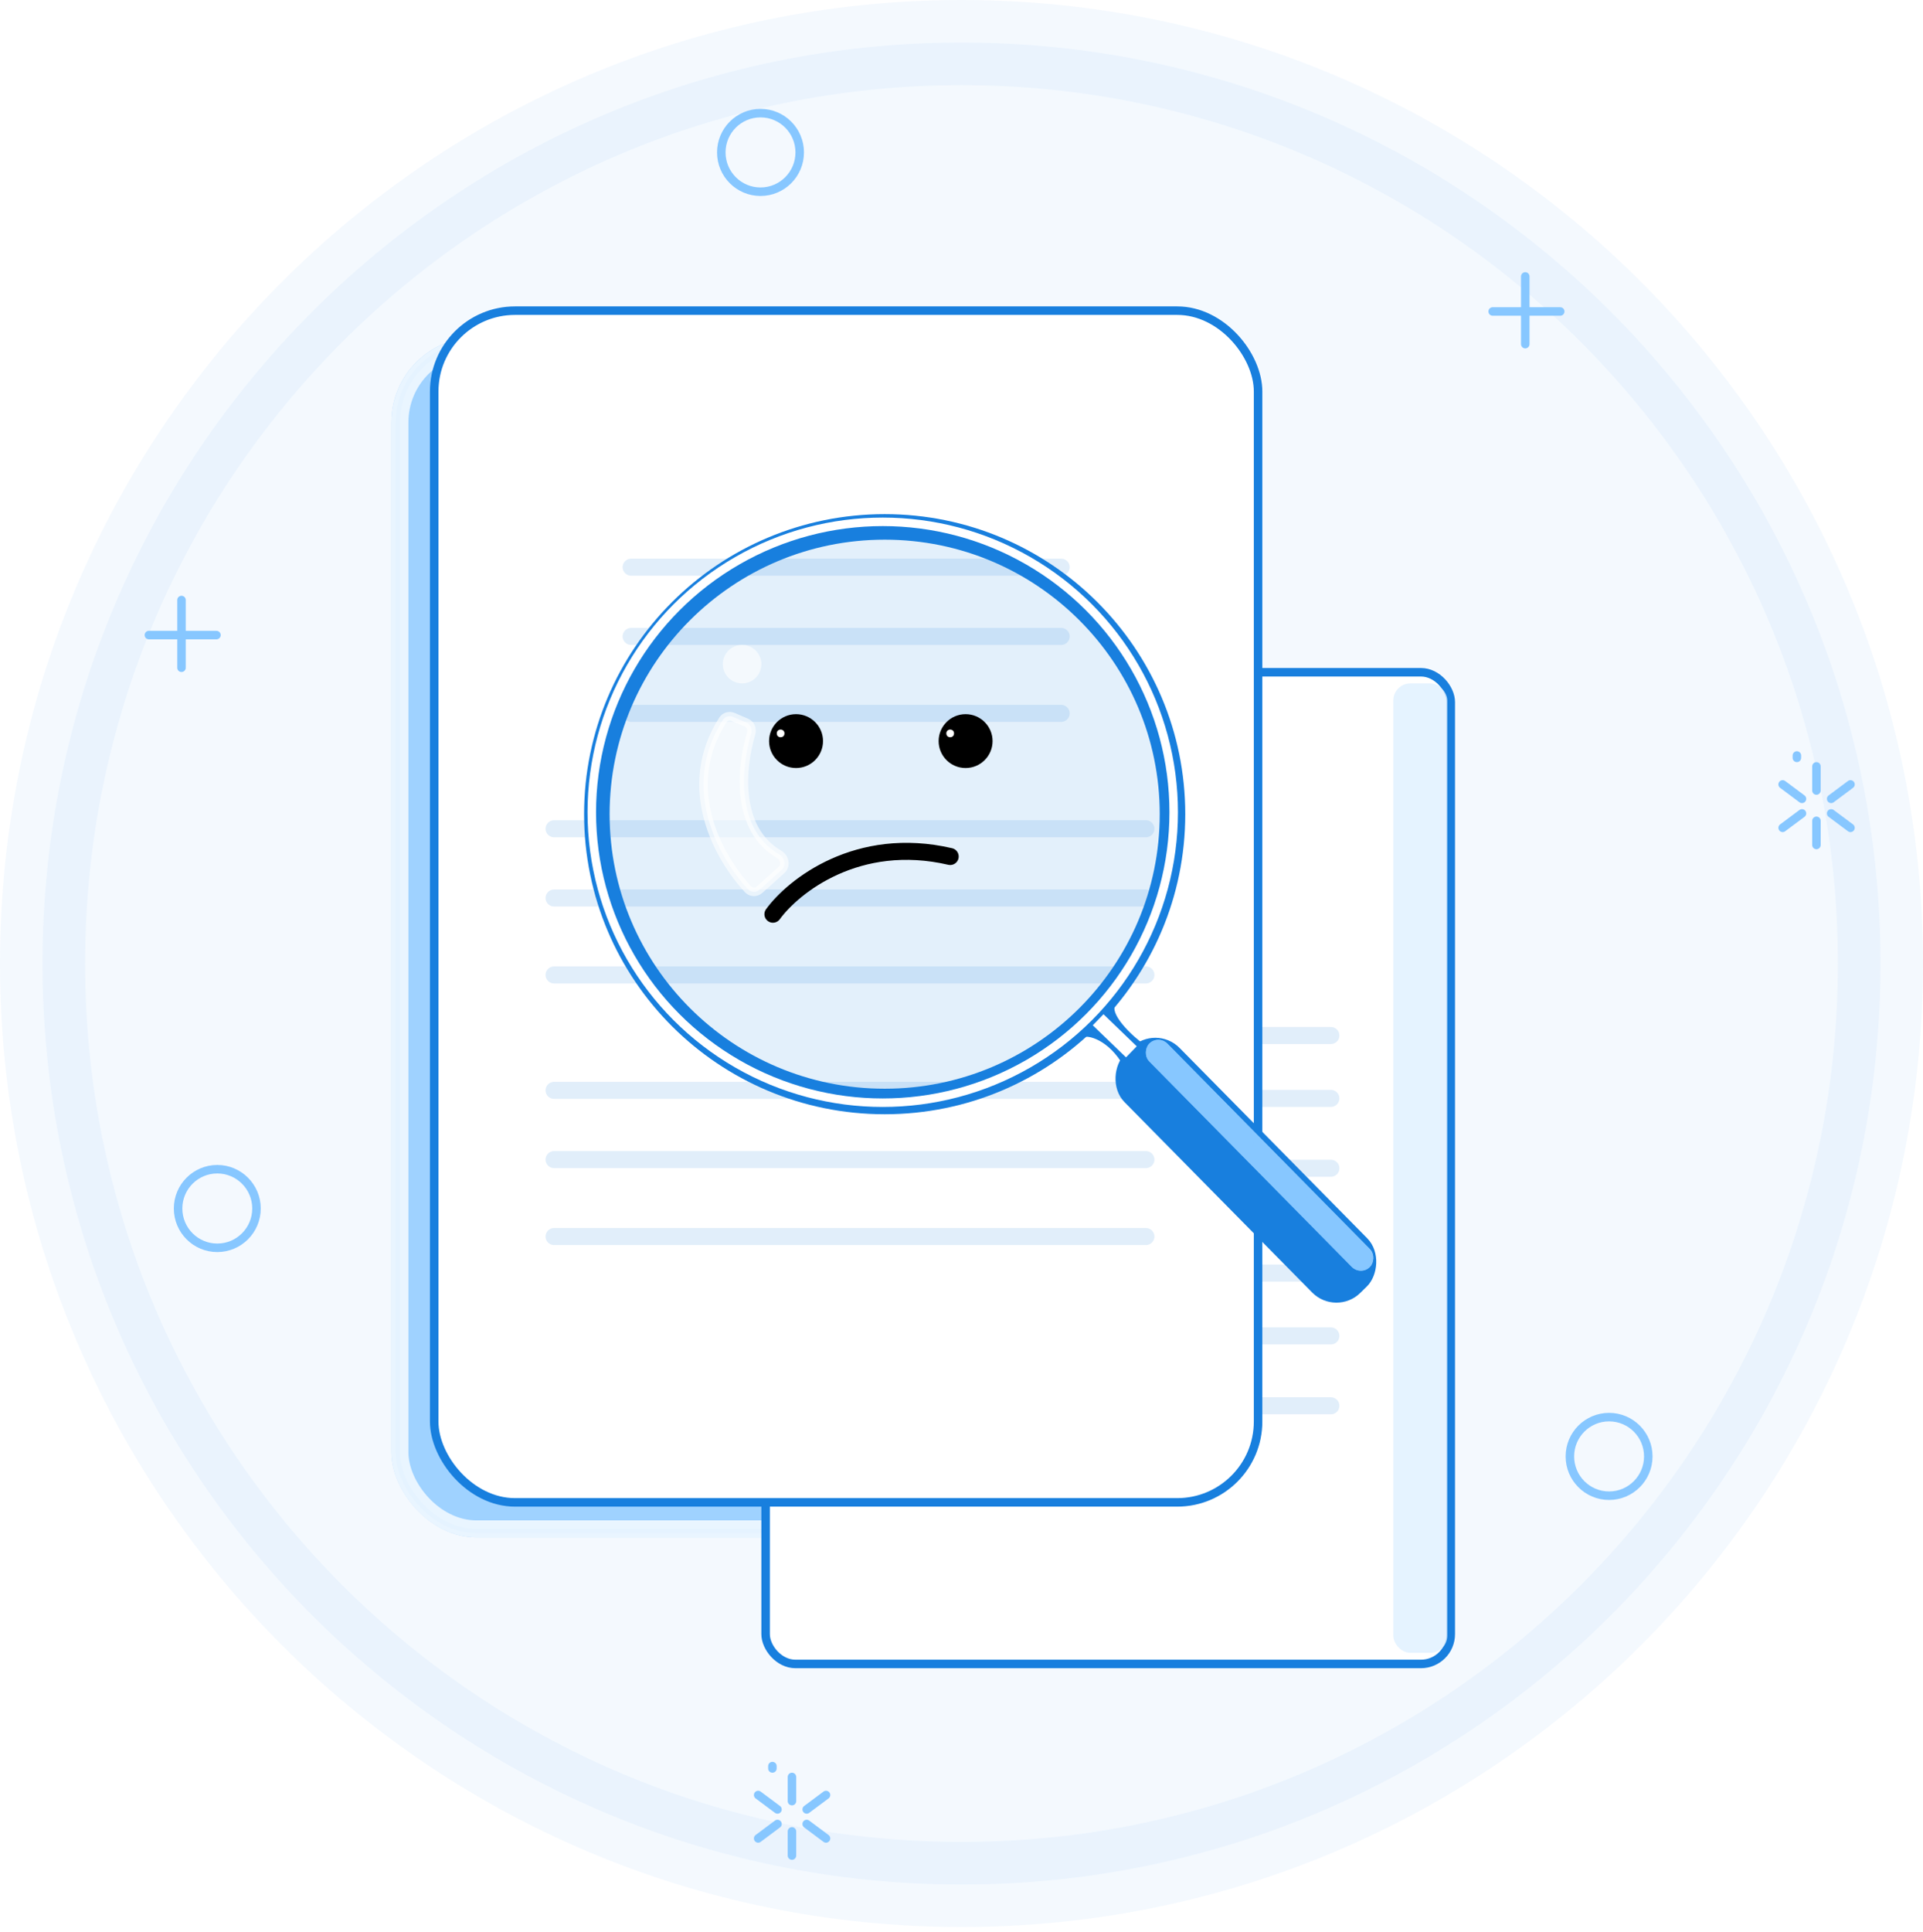 <svg width="226" height="227" viewBox="0 0 226 227" fill="none" xmlns="http://www.w3.org/2000/svg">
<rect width="226" height="226.416" fill="white"/>
<path opacity="0.05" d="M221 113.208C221 172.979 172.638 221.416 113 221.416C53.362 221.416 5 172.979 5 113.208C5 53.438 53.362 5 113 5C172.638 5 221 53.438 221 113.208Z" fill="#187FDE" stroke="#187FDE" stroke-width="10"/>
<path d="M30.144 141.99C30.144 144.54 28.08 146.607 25.537 146.607C22.993 146.607 20.929 144.54 20.929 141.99C20.929 139.439 22.993 137.373 25.537 137.373C28.08 137.373 30.144 139.439 30.144 141.99Z" stroke="#87C7FF"/>
<path d="M193.715 171.117C193.715 173.667 191.651 175.733 189.107 175.733C186.564 175.733 184.5 173.667 184.5 171.117C184.5 168.566 186.564 166.5 189.107 166.5C191.651 166.5 193.715 168.566 193.715 171.117Z" stroke="#87C7FF"/>
<path d="M93.986 17.909C93.986 20.459 91.922 22.525 89.378 22.525C86.835 22.525 84.771 20.459 84.771 17.909C84.771 15.358 86.835 13.292 89.378 13.292C91.922 13.292 93.986 15.358 93.986 17.909Z" stroke="#87C7FF"/>
<line x1="61.788" y1="79.81" x2="61.788" y2="87.764" stroke="#87C7FF" stroke-linecap="round"/>
<line x1="57.958" y1="83.926" x2="65.895" y2="83.926" stroke="#87C7FF" stroke-linecap="round"/>
<line x1="179.257" y1="32.48" x2="179.257" y2="40.434" stroke="#87C7FF" stroke-linecap="round"/>
<line x1="175.427" y1="36.596" x2="183.365" y2="36.596" stroke="#87C7FF" stroke-linecap="round"/>
<line x1="21.331" y1="70.5" x2="21.331" y2="78.454" stroke="#87C7FF" stroke-linecap="round"/>
<line x1="17.5" y1="74.617" x2="25.438" y2="74.617" stroke="#87C7FF" stroke-linecap="round"/>
<line x1="213.477" y1="90.043" x2="213.477" y2="92.881" stroke="#87C7FF" stroke-linecap="round"/>
<line x1="213.477" y1="96.439" x2="213.477" y2="99.277" stroke="#87C7FF" stroke-linecap="round"/>
<line x1="0.5" y1="-0.5" x2="3.333" y2="-0.5" transform="matrix(-0.802 0.598 -0.597 -0.803 217.581 91.462)" stroke="#87C7FF" stroke-linecap="round"/>
<line x1="0.5" y1="-0.5" x2="3.333" y2="-0.5" transform="matrix(-0.802 -0.598 -0.596 0.803 217.581 97.964)" stroke="#87C7FF" stroke-linecap="round"/>
<line x1="0.5" y1="-0.5" x2="3.333" y2="-0.5" transform="matrix(0.802 0.598 0.597 -0.803 209.401 91.462)" stroke="#87C7FF" stroke-linecap="round"/>
<line x1="0.5" y1="-0.5" x2="3.333" y2="-0.5" transform="matrix(0.802 -0.598 0.596 0.803 209.401 97.964)" stroke="#87C7FF" stroke-linecap="round"/>
<line x1="211.178" y1="88.764" x2="211.178" y2="89.043" stroke="#87C7FF" stroke-linecap="round"/>
<line x1="93.075" y1="208.779" x2="93.075" y2="211.617" stroke="#87C7FF" stroke-linecap="round"/>
<line x1="93.075" y1="215.175" x2="93.075" y2="218.013" stroke="#87C7FF" stroke-linecap="round"/>
<line x1="0.5" y1="-0.5" x2="3.333" y2="-0.5" transform="matrix(-0.802 0.598 -0.597 -0.803 97.18 210.198)" stroke="#87C7FF" stroke-linecap="round"/>
<line x1="0.5" y1="-0.5" x2="3.333" y2="-0.5" transform="matrix(-0.802 -0.598 -0.596 0.803 97.18 216.7)" stroke="#87C7FF" stroke-linecap="round"/>
<line x1="0.5" y1="-0.5" x2="3.333" y2="-0.5" transform="matrix(0.802 0.598 0.597 -0.803 89 210.198)" stroke="#87C7FF" stroke-linecap="round"/>
<line x1="0.5" y1="-0.5" x2="3.333" y2="-0.5" transform="matrix(0.802 -0.598 0.596 0.803 89 216.7)" stroke="#87C7FF" stroke-linecap="round"/>
<line x1="90.777" y1="207.5" x2="90.777" y2="207.779" stroke="#87C7FF" stroke-linecap="round"/>
<rect opacity="0.77" x="46.5" y="40.116" width="96.826" height="140.017" rx="9.5" fill="#87C7FF" stroke="#87C7FF"/>
<g opacity="0.77" filter="url(#filter0_f)">
<rect x="47" y="40.616" width="95.826" height="139.017" rx="9" stroke="white" stroke-width="2"/>
</g>
<rect x="89.978" y="78.986" width="80.522" height="116.514" rx="3.5" fill="white" stroke="#187FDE"/>
<line x1="95.914" y1="93.757" x2="146.45" y2="93.757" stroke="#187FDE" stroke-opacity="0.13" stroke-width="2" stroke-linecap="round"/>
<line x1="95.913" y1="101.145" x2="146.449" y2="101.145" stroke="#187FDE" stroke-opacity="0.13" stroke-width="2" stroke-linecap="round"/>
<line x1="95.913" y1="109.353" x2="146.449" y2="109.353" stroke="#187FDE" stroke-opacity="0.13" stroke-width="2" stroke-linecap="round"/>
<line x1="86.855" y1="121.665" x2="156.413" y2="121.665" stroke="#187FDE" stroke-opacity="0.13" stroke-width="2" stroke-linecap="round"/>
<line x1="86.855" y1="129.053" x2="156.413" y2="129.053" stroke="#187FDE" stroke-opacity="0.13" stroke-width="2" stroke-linecap="round"/>
<line x1="86.855" y1="137.261" x2="156.413" y2="137.261" stroke="#187FDE" stroke-opacity="0.13" stroke-width="2" stroke-linecap="round"/>
<line x1="86.855" y1="149.574" x2="156.413" y2="149.574" stroke="#187FDE" stroke-opacity="0.13" stroke-width="2" stroke-linecap="round"/>
<line x1="86.855" y1="156.961" x2="156.413" y2="156.961" stroke="#187FDE" stroke-opacity="0.13" stroke-width="2" stroke-linecap="round"/>
<line x1="86.855" y1="165.169" x2="156.413" y2="165.169" stroke="#187FDE" stroke-opacity="0.13" stroke-width="2" stroke-linecap="round"/>
<rect opacity="0.77" x="163.753" y="80.294" width="6.341" height="113.898" rx="2" fill="#DEF0FF"/>
<rect x="51.029" y="36.5" width="96.826" height="140.017" rx="9.5" fill="white" stroke="#187FDE"/>
<line x1="74.174" y1="66.638" x2="124.71" y2="66.638" stroke="#187FDE" stroke-opacity="0.13" stroke-width="2" stroke-linecap="round"/>
<line x1="74.174" y1="74.774" x2="124.71" y2="74.774" stroke="#187FDE" stroke-opacity="0.13" stroke-width="2" stroke-linecap="round"/>
<line x1="74.174" y1="83.814" x2="124.71" y2="83.814" stroke="#187FDE" stroke-opacity="0.13" stroke-width="2" stroke-linecap="round"/>
<line x1="65.116" y1="97.373" x2="134.674" y2="97.373" stroke="#187FDE" stroke-opacity="0.13" stroke-width="2" stroke-linecap="round"/>
<line x1="65.116" y1="105.508" x2="134.674" y2="105.508" stroke="#187FDE" stroke-opacity="0.13" stroke-width="2" stroke-linecap="round"/>
<line x1="65.116" y1="114.548" x2="134.674" y2="114.548" stroke="#187FDE" stroke-opacity="0.13" stroke-width="2" stroke-linecap="round"/>
<line x1="65.116" y1="128.107" x2="134.674" y2="128.107" stroke="#187FDE" stroke-opacity="0.13" stroke-width="2" stroke-linecap="round"/>
<line x1="65.116" y1="136.243" x2="134.674" y2="136.243" stroke="#187FDE" stroke-opacity="0.13" stroke-width="2" stroke-linecap="round"/>
<line x1="65.116" y1="145.282" x2="134.674" y2="145.282" stroke="#187FDE" stroke-opacity="0.13" stroke-width="2" stroke-linecap="round"/>
<path d="M137.797 95.661C137.797 114.3 122.656 129.415 103.971 129.415C85.287 129.415 70.145 114.3 70.145 95.661C70.145 77.022 85.287 61.907 103.971 61.907C122.656 61.907 137.797 77.022 137.797 95.661Z" fill="#187FDE" fill-opacity="0.12" stroke="#187FDE" stroke-width="3"/>
<path opacity="0.62" d="M87.707 84.895L86.144 84.227C85.711 84.042 85.203 84.184 84.95 84.581C79.858 92.548 84.425 100.738 87.923 104.494C88.28 104.876 88.873 104.883 89.262 104.533L91.843 102.215C92.409 101.707 92.22 100.764 91.562 100.382C86.439 97.403 87.052 90.277 88.28 86.159C88.431 85.652 88.193 85.103 87.707 84.895Z" fill="white" stroke="white"/>
<ellipse opacity="0.62" cx="87.214" cy="78.034" rx="2.264" ry="2.26" fill="white"/>
<path d="M132.504 125.04C130.692 121.785 127.975 120.972 127.069 121.424C128.729 119.465 131.779 116.362 130.692 117.808C129.605 119.254 132.806 122.177 134.315 123.232L132.504 125.04Z" fill="#187FDE"/>
<path d="M127.069 121.424L126.687 121.1C126.534 121.281 126.529 121.546 126.675 121.732C126.822 121.919 127.08 121.977 127.292 121.871L127.069 121.424ZM132.504 125.04L132.067 125.283L132.389 125.861L132.857 125.393L132.504 125.04ZM134.315 123.232L134.668 123.586L135.091 123.164L134.602 122.822L134.315 123.232ZM127.292 121.871C127.389 121.823 127.611 121.779 127.969 121.835C128.314 121.888 128.741 122.028 129.208 122.281C130.139 122.787 131.204 123.733 132.067 125.283L132.94 124.796C131.991 123.091 130.793 122.004 129.685 121.402C129.133 121.102 128.597 120.92 128.122 120.846C127.659 120.775 127.202 120.799 126.846 120.976L127.292 121.871ZM132.857 125.393L134.668 123.586L133.962 122.878L132.15 124.686L132.857 125.393ZM134.602 122.822C133.875 122.314 132.734 121.35 131.917 120.35C131.506 119.848 131.203 119.367 131.06 118.954C130.918 118.544 130.959 118.285 131.092 118.108L130.292 117.508C129.882 118.054 129.915 118.703 130.115 119.281C130.313 119.855 130.701 120.442 131.143 120.983C132.031 122.07 133.246 123.094 134.029 123.642L134.602 122.822ZM131.092 118.108C131.163 118.014 131.221 117.932 131.267 117.863C131.303 117.808 131.357 117.722 131.388 117.633C131.398 117.607 131.411 117.564 131.417 117.51C131.423 117.463 131.429 117.359 131.379 117.243C131.317 117.101 131.197 116.999 131.055 116.957C130.938 116.922 130.84 116.939 130.796 116.948C130.707 116.968 130.639 117.008 130.614 117.022C130.58 117.043 130.547 117.066 130.52 117.086C130.325 117.231 129.966 117.574 129.556 117.987C128.714 118.834 127.528 120.109 126.687 121.1L127.45 121.747C128.271 120.779 129.439 119.524 130.266 118.691C130.69 118.264 130.993 117.98 131.116 117.889C131.129 117.879 131.131 117.879 131.124 117.882C131.121 117.884 131.111 117.89 131.097 117.897C131.084 117.903 131.054 117.916 131.012 117.925C130.975 117.933 130.884 117.949 130.773 117.916C130.636 117.876 130.52 117.776 130.461 117.64C130.413 117.529 130.419 117.432 130.424 117.393C130.429 117.349 130.44 117.316 130.445 117.303C130.458 117.263 130.468 117.257 130.431 117.314C130.402 117.358 130.357 117.421 130.292 117.508L131.092 118.108Z" fill="#187FDE"/>
<rect x="-0.005" y="0.706" width="38.416" height="8.08" rx="3.5" transform="matrix(0.702 0.712 -0.713 0.701 136.326 120.492)" fill="#187FDE" stroke="#187FDE"/>
<g filter="url(#filter1_f)">
<rect width="36.897" height="2.982" rx="1.491" transform="matrix(0.702 0.712 -0.713 0.701 136.146 121.554)" fill="#87C7FF"/>
<rect x="-0.005" y="0.706" width="35.897" height="1.982" rx="0.991" transform="matrix(0.702 0.712 -0.713 0.701 136.648 121.769)" stroke="#87C7FF"/>
</g>
<g filter="url(#filter2_f)">
<rect width="5.429" height="1.81" transform="matrix(0.72 0.694 -0.696 0.718 129.686 119.164)" fill="white"/>
</g>
<g filter="url(#filter3_f)">
<ellipse cx="103.745" cy="95.435" rx="34.194" ry="34.124" stroke="white"/>
</g>
<ellipse cx="93.555" cy="87.073" rx="3.17" ry="3.164" fill="black"/>
<ellipse cx="91.743" cy="86.169" rx="0.453" ry="0.452" fill="white"/>
<ellipse cx="113.482" cy="87.073" rx="3.17" ry="3.164" fill="black"/>
<ellipse cx="111.67" cy="86.169" rx="0.453" ry="0.452" fill="white"/>
<path d="M90.837 107.412C93.252 104.098 100.801 98.102 111.67 100.633" stroke="black" stroke-width="2" stroke-linecap="round"/>
<defs>
<filter id="filter0_f" x="43" y="36.616" width="103.826" height="147.017" filterUnits="userSpaceOnUse" color-interpolation-filters="sRGB">
<feFlood flood-opacity="0" result="BackgroundImageFix"/>
<feBlend mode="normal" in="SourceGraphic" in2="BackgroundImageFix" result="shape"/>
<feGaussianBlur stdDeviation="1.5" result="effect1_foregroundBlur"/>
</filter>
<filter id="filter1_f" x="130.637" y="118.171" width="34.805" height="35.121" filterUnits="userSpaceOnUse" color-interpolation-filters="sRGB">
<feFlood flood-opacity="0" result="BackgroundImageFix"/>
<feBlend mode="normal" in="SourceGraphic" in2="BackgroundImageFix" result="shape"/>
<feGaussianBlur stdDeviation="2" result="effect1_foregroundBlur"/>
</filter>
<filter id="filter2_f" x="124.427" y="115.164" width="13.167" height="13.069" filterUnits="userSpaceOnUse" color-interpolation-filters="sRGB">
<feFlood flood-opacity="0" result="BackgroundImageFix"/>
<feBlend mode="normal" in="SourceGraphic" in2="BackgroundImageFix" result="shape"/>
<feGaussianBlur stdDeviation="2" result="effect1_foregroundBlur"/>
</filter>
<filter id="filter3_f" x="67.551" y="59.311" width="72.388" height="72.249" filterUnits="userSpaceOnUse" color-interpolation-filters="sRGB">
<feFlood flood-opacity="0" result="BackgroundImageFix"/>
<feBlend mode="normal" in="SourceGraphic" in2="BackgroundImageFix" result="shape"/>
<feGaussianBlur stdDeviation="0.75" result="effect1_foregroundBlur"/>
</filter>
</defs>
</svg>
